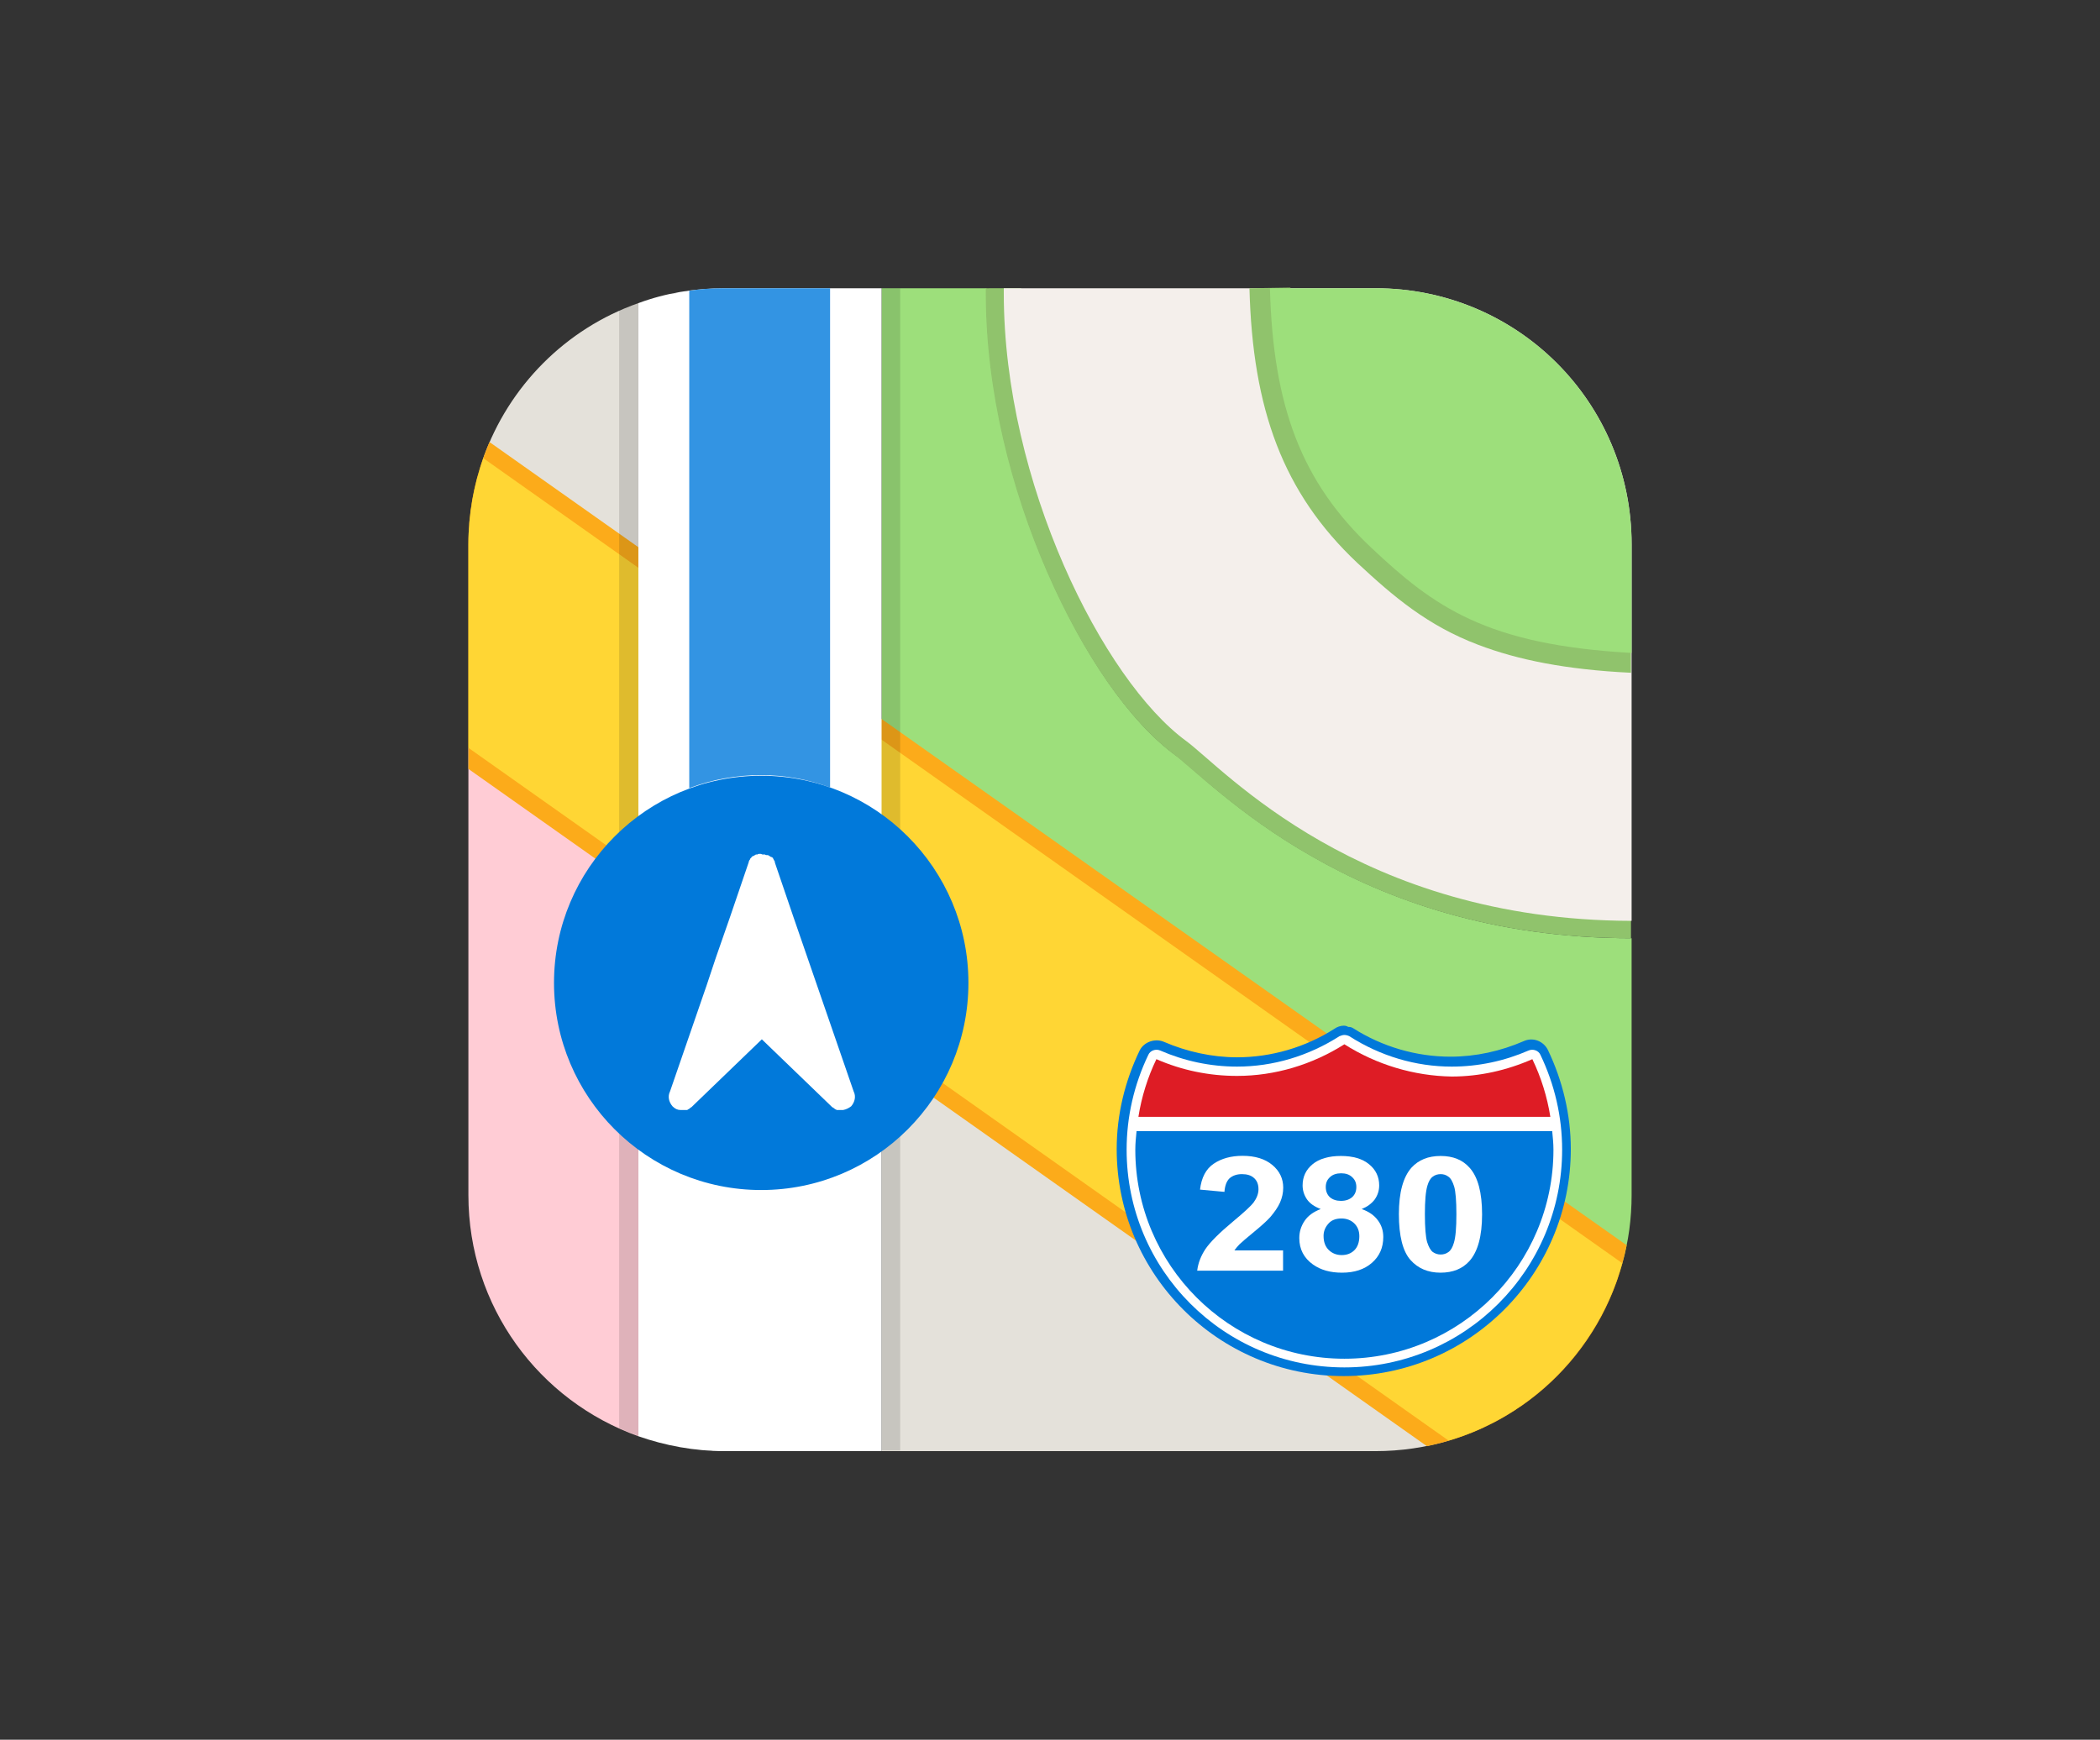 <?xml version="1.0" encoding="utf-8"?>
<!-- Generator: Adobe Illustrator 25.0.1, SVG Export Plug-In . SVG Version: 6.00 Build 0)  -->
<svg version="1.0"
	 id="svg8" inkscape:version="0.92.2 (5c3e80d, 2017-08-06)" sodipodi:docname="AppleMaps logo.svg" xmlns:cc="http://creativecommons.org/ns#" xmlns:dc="http://purl.org/dc/elements/1.1/" xmlns:inkscape="http://www.inkscape.org/namespaces/inkscape" xmlns:rdf="http://www.w3.org/1999/02/22-rdf-syntax-ns#" xmlns:sodipodi="http://sodipodi.sourceforge.net/DTD/sodipodi-0.dtd" xmlns:svg="http://www.w3.org/2000/svg"
	 xmlns="http://www.w3.org/2000/svg" xmlns:xlink="http://www.w3.org/1999/xlink" x="0px" y="0px" viewBox="0 0 338.5 280.5"
	 style="enable-background:new 0 0 338.5 280.5;" xml:space="preserve">
<rect x="0" y="0" width="338.5" height="280.5" fill="#333333" stroke="none"/>
<style type="text/css">
	.st0{fill:#E4E1DA;}
	.st1{fill:#FFCCD5;}
	.st2{fill:#9DDF7B;}
	.st3{fill:#FCAB1A;}
	.st4{fill:#FFD634;}
	.st5{opacity:0.125;enable-background:new    ;}
	.st6{fill:#FFFFFF;}
	.st7{fill:#90C36C;}
	.st8{fill:#F4EFEB;}
	.st9{fill:#3394E3;}
	.st10{fill:#0078D9;}
	.st11{fill:#DE1C25;}
	.st12{fill:#0179DA;}
	.st13{opacity:0.24;enable-background:new    ;}
</style>
<sodipodi:namedview  bordercolor="#666666" borderopacity="1.0" fit-margin-bottom="0" fit-margin-left="0" fit-margin-right="0" fit-margin-top="0" id="base" inkscape:current-layer="layer1" inkscape:cx="373.76673" inkscape:cy="180.47486" inkscape:document-units="px" inkscape:guide-bbox="true" inkscape:object-nodes="false" inkscape:pageopacity="0.0" inkscape:pageshadow="2" inkscape:snap-intersection-paths="false" inkscape:snap-object-midpoints="false" inkscape:window-height="1017" inkscape:window-maximized="1" inkscape:window-width="1920" inkscape:window-x="1358" inkscape:window-y="-8" inkscape:zoom="1" pagecolor="#ffffff" showgrid="false" showguides="true">
	</sodipodi:namedview>
<g id="layer1" transform="translate(-284.199,-143.226)" inkscape:groupmode="layer" inkscape:label="Capa 1">
	<g id="g7423">
		<path id="path1466" inkscape:connector-curvature="0" class="st0" d="M426.3,310.8v66.4h79.6c4.1,0,8.1-0.6,11.8-1.7L426.3,310.8z
			"/>
		<path id="path1468" inkscape:connector-curvature="0" class="st1" d="M359.7,263.8v72.1c0,18,11.4,33.2,27.4,38.9v-91.7
			L359.7,263.8z"/>
		<path id="path1486" inkscape:connector-curvature="0" class="st0" d="M387.1,192.1c-11.7,4.1-20.9,13.4-25,25l25,17.7V192.1z"/>
		<path id="path1506" inkscape:connector-curvature="0" class="st2" d="M426.3,189.7v72.8l119.4,84.4c1-3.5,1.5-7.2,1.5-11v-41.4
			c-22.5,0-39.5-6.3-51.5-13.2c-6-3.4-10.8-7-14.5-10c-3.7-3-6.3-5.5-7.5-6.3c-7.4-5.4-14.8-16.2-20.6-29.5
			c-5.8-13.3-9.9-29.3-9.9-45c0-0.3,0-0.5,0-0.8L426.3,189.7z"/>
		<path id="path1294" inkscape:connector-curvature="0" class="st3" d="M363.1,214.5c-2.2,5.1-3.4,10.7-3.4,16.5v36.2l154.5,109.2
			c16.3-3.3,29-16.1,32.2-32.4L363.1,214.5z"/>
		<path id="path1292" inkscape:connector-curvature="0" class="st4" d="M362.1,217.1c-1.5,4.3-2.4,9-2.4,13.9v32.8l158,111.7
			c13.6-4,24.2-14.9,28-28.6L362.1,217.1z"/>
		<path id="path1288" inkscape:connector-curvature="0" class="st5" d="M401,189.7c-6.1,0-11.8,1.3-17,3.6v180.2
			c5.2,2.3,10.9,3.6,17,3.6h28.3V189.7L401,189.7z"/>
		<path id="path1290" inkscape:connector-curvature="0" class="st6" d="M401,189.7c-4.9,0-9.6,0.8-13.9,2.4v182.7
			c4.3,1.5,9,2.4,13.9,2.4h25.3V189.7H401z"/>
		<path id="path1300" inkscape:connector-curvature="0" class="st7" d="M443.1,189.7c0,0.3,0,0.5,0,0.8c0,15.8,4.1,31.7,9.9,45
			c5.8,13.3,13.2,24,20.6,29.5c1.2,0.9,3.8,3.3,7.5,6.3c3.7,3,8.5,6.6,14.5,10c12,6.9,29,13.2,51.5,13.2v-5.8
			c-21.5,0-37.3-6-48.7-12.4c-5.7-3.2-10.2-6.6-13.7-9.5c-3.5-2.9-5.9-5.1-7.7-6.5c-5.9-4.3-13.2-14.4-18.8-27.1
			c-5.5-12.7-9.4-28-9.4-42.7c0-0.3,0-0.5,0-0.8L443.1,189.7z"/>
		<path id="path1302" inkscape:connector-curvature="0" class="st8" d="M446,189.7c0,0.3,0,0.5,0,0.8c0,30.5,16,62.4,29.4,72.2
			c6.1,4.5,27.8,28.9,71.8,29V231c0-22.9-18.4-41.3-41.3-41.3L446,189.7z"/>
		<path id="path1304" inkscape:connector-curvature="0" class="st7" d="M485.6,189.7c0.5,19.5,5.4,33,17.4,44.3
			c5.8,5.4,11.3,10.1,19.5,13.2c6.3,2.4,14.1,4,24.6,4.5v-6.6c-9.9-0.6-16.8-2-22.2-4.1c-7.1-2.8-11.8-6.7-17.4-11.9
			c-10.8-10.1-14.9-21.1-15.3-39.5L485.6,189.7z"/>
		<path id="path1306" inkscape:connector-curvature="0" class="st2" d="M488.9,189.7c0.5,18.9,5,31.2,16.4,41.9
			c10,9.4,18.4,15.6,41.9,16.9V231c0-22.9-18.4-41.3-41.3-41.3L488.9,189.7z"/>
		<path id="path1308" inkscape:connector-curvature="0" class="st9" d="M401,189.7c-1.9,0-3.8,0.1-5.7,0.4v80.2
			c3.7-1.4,7.6-2.1,11.6-2.1c3.8,0,7.6,0.7,11.1,2v-80.5H401z"/>
		<path id="path7363" inkscape:connector-curvature="0" class="st10" d="M500.8,308.6c-0.5,0-1.1,0.2-1.5,0.5
			c-4.7,3-10.2,4.6-15.7,4.6c-4,0-8.1-0.9-11.8-2.5c-1.4-0.6-3.2,0-3.9,1.4c-2.4,5-3.7,10.4-3.7,15.9v0c0,20.2,16.4,36.6,36.6,36.6
			c20.2,0,36.6-16.4,36.6-36.6c0,0,0,0,0,0c0-5.5-1.3-11-3.7-16c-0.7-1.4-2.4-2.1-3.9-1.4c-3.7,1.6-7.7,2.5-11.8,2.5
			c-5.5,0-11-1.6-15.7-4.6c-0.3-0.2-0.6-0.2-0.8-0.2C501.4,308.7,501.1,308.6,500.8,308.6L500.8,308.6z"/>
		<path id="path7370" inkscape:connector-curvature="0" class="st6" d="M500.9,310.1c-0.3,0-0.5,0.1-0.8,0.2
			c-5,3.2-10.7,4.9-16.5,4.9c-4.3,0-8.5-0.9-12.4-2.6c-0.7-0.3-1.6,0-1.9,0.7c-2.3,4.8-3.5,10-3.5,15.3c0,0,0,0,0,0
			c0,19.4,15.7,35.1,35.1,35.1S536,348,536,328.6c0,0,0,0,0,0c0-5.3-1.2-10.5-3.5-15.3c-0.3-0.7-1.2-1-1.9-0.7
			c-3.9,1.7-8.1,2.6-12.4,2.6c-5.8,0-11.5-1.7-16.5-4.9C501.5,310.2,501.2,310.1,500.9,310.1L500.9,310.1z"/>
		<path id="path1312" inkscape:connector-curvature="0" class="st11" d="M500.9,311.6c-5.2,3.3-11.2,5.1-17.3,5.1
			c-4.5,0-8.9-0.9-13-2.7c-1.4,2.9-2.4,6.1-2.9,9.3h66.4c-0.5-3.2-1.5-6.4-2.9-9.3c-4.1,1.8-8.5,2.8-13,2.8
			C512.1,316.7,506.1,314.9,500.9,311.6L500.9,311.6z"/>
		<path id="path1314" inkscape:connector-curvature="0" class="st10" d="M467.4,325.6c-0.1,1-0.2,2-0.2,3
			c0,18.6,15.1,33.7,33.7,33.7l0,0c18.6,0,33.7-15.1,33.7-33.7l0,0c0-1-0.1-2-0.2-3H467.4z"/>
		<g id="flowRoot1324" transform="matrix(0.254,0,0,0.227,283.499,147.758)">
			<path id="path5687" inkscape:connector-curvature="0" class="st6" d="M817,868.1v14.5h-54.5c0.6-5.5,2.4-10.6,5.3-15.5
				c3-4.9,8.8-11.4,17.5-19.5c7-6.5,11.3-11,12.9-13.3c2.1-3.2,3.2-6.4,3.2-9.5c0-3.5-0.9-6.1-2.8-8c-1.8-1.9-4.4-2.8-7.7-2.8
				c-3.2,0-5.8,1-7.8,2.9c-1.9,2-3,5.2-3.3,9.7l-15.5-1.6c0.9-8.6,3.8-14.7,8.7-18.4s11-5.6,18.3-5.6c8,0,14.3,2.2,18.9,6.5
				c4.6,4.3,6.9,9.7,6.9,16.1c0,3.7-0.7,7.1-2,10.5c-1.3,3.3-3.4,6.7-6.2,10.4c-1.9,2.4-5.3,5.9-10.2,10.4s-8,7.5-9.4,9
				c-1.3,1.5-2.3,2.9-3.2,4.3H817z"/>
			<path id="path5689" inkscape:connector-curvature="0" class="st6" d="M840.9,838.8c-4-1.7-7-4-8.8-7c-1.8-3-2.7-6.3-2.7-9.8
				c0-6.1,2.1-11.1,6.3-15c4.2-3.9,10.3-5.9,18-5.9c7.7,0,13.7,2,17.9,5.9c4.3,3.9,6.4,9,6.4,15c0,3.8-1,7.1-2.9,10.1
				c-2,2.9-4.7,5.1-8.2,6.7c4.5,1.8,7.9,4.4,10.2,7.9c2.4,3.5,3.5,7.5,3.5,12c0,7.5-2.4,13.6-7.2,18.3c-4.8,4.7-11.1,7-19,7
				c-7.4,0-13.5-1.9-18.4-5.8c-5.8-4.6-8.7-10.9-8.7-18.8c0-4.4,1.1-8.4,3.3-12.1C832.8,843.6,836.2,840.8,840.9,838.8z
				 M844.1,823.1c0,3.1,0.9,5.5,2.6,7.3c1.8,1.7,4.1,2.6,7,2.6c3,0,5.3-0.9,7.1-2.6c1.8-1.8,2.7-4.2,2.7-7.3c0-2.9-0.9-5.2-2.7-7
				c-1.7-1.8-4-2.7-6.9-2.7c-3,0-5.4,0.9-7.1,2.7C845,817.9,844.1,820.2,844.1,823.1L844.1,823.1z M842.7,857.9
				c0,4.3,1.1,7.6,3.3,10c2.2,2.4,5,3.6,8.2,3.6c3.2,0,5.9-1.1,8-3.4c2.1-2.3,3.2-5.7,3.2-10c0-3.8-1.1-6.8-3.2-9.1
				c-2.1-2.3-4.9-3.5-8.1-3.5c-3.8,0-6.6,1.3-8.5,3.9C843.6,852,842.7,854.8,842.7,857.9L842.7,857.9z"/>
			<path id="path5691" inkscape:connector-curvature="0" class="st6" d="M917,801.1c7.9,0,14,2.8,18.4,8.4
				c5.3,6.6,7.9,17.7,7.9,33.1c0,15.4-2.7,26.4-8,33.1c-4.4,5.5-10.5,8.3-18.4,8.3c-7.9,0-14.3-3-19.1-9.1
				c-4.8-6.1-7.3-16.9-7.3-32.5c0-15.3,2.7-26.3,8-33C903,803.9,909.1,801.1,917,801.1z M917,814c-1.9,0-3.6,0.6-5,1.8
				c-1.5,1.2-2.6,3.3-3.4,6.4c-1.1,4-1.6,10.8-1.6,20.3c0,9.5,0.5,16.1,1.4,19.7c1,3.5,2.2,5.9,3.6,7.1c1.5,1.2,3.2,1.8,5,1.8
				c1.9,0,3.6-0.6,5-1.8c1.5-1.2,2.6-3.4,3.4-6.5c1.1-4,1.6-10.7,1.6-20.3c0-9.5-0.5-16.1-1.4-19.6c-1-3.6-2.2-6-3.7-7.1
				C920.5,814.6,918.9,814,917,814z"/>
		</g>
		<ellipse id="circle1296" class="st12" cx="406.9" cy="301.7" rx="33.4" ry="33.4"/>
		<path id="path1298" inkscape:connector-curvature="0" class="st6" d="M406.8,280.9C406.7,280.9,406.7,280.9,406.8,280.9
			c-0.1,0-0.2,0-0.2,0c-0.1,0-0.2,0-0.3,0.1c0,0,0,0-0.1,0c0,0-0.1,0-0.1,0c-0.1,0-0.2,0.1-0.2,0.1c-0.1,0-0.1,0.1-0.2,0.1
			c-0.1,0-0.1,0.1-0.2,0.1c-0.1,0-0.1,0.1-0.2,0.2c0,0-0.1,0.1-0.1,0.1c-0.1,0.1-0.1,0.1-0.1,0.2c0,0-0.1,0.1-0.1,0.1
			c0,0.1-0.1,0.2-0.1,0.2c0,0,0,0.1,0,0.1l-3,8.8c0,0,0,0,0,0l-2.3,6.6l-1.5,4.5v0l-5.9,17.1c-0.4,0.8-0.2,1.7,0.4,2.4
			c0.4,0.4,0.8,0.6,1.3,0.6c0,0,0,0,0,0c0.1,0,0.2,0,0.4,0c0,0,0.1,0,0.1,0c0.1,0,0.2,0,0.3,0c0.1,0,0.1,0,0.2,0
			c0.1,0,0.1,0,0.2-0.1c0.1,0,0.1-0.1,0.2-0.1c0,0,0.1,0,0.1-0.1c0.1-0.1,0.2-0.1,0.3-0.2c0,0,0,0,0,0l0.1-0.1v0l11.2-10.8
			l11.2,10.8c0,0,0,0,0,0l0.1,0.1c0,0,0,0,0,0c0.1,0.1,0.2,0.1,0.3,0.2c0,0,0.1,0,0.1,0.1c0.1,0,0.1,0.1,0.2,0.1
			c0.1,0,0.1,0.1,0.2,0.1c0.1,0,0.1,0,0.2,0c0.1,0,0.2,0,0.3,0c0,0,0.1,0,0.1,0c0.1,0,0.3,0,0.4,0c0,0,0,0,0,0
			c0.5-0.1,0.9-0.3,1.3-0.6c0.6-0.7,0.8-1.6,0.4-2.4l-9.7-28.1c0,0,0,0,0,0l-3-8.8c0,0,0-0.1,0-0.1c0-0.1-0.1-0.2-0.1-0.2
			c0-0.1-0.1-0.1-0.1-0.2c0-0.1-0.1-0.1-0.1-0.2c0-0.1-0.1-0.1-0.1-0.1c0,0-0.1-0.1-0.2-0.1c-0.1,0-0.1-0.1-0.2-0.1
			c0,0-0.1-0.1-0.1-0.1c-0.1,0-0.2-0.1-0.2-0.1c0,0-0.1,0-0.1,0c0,0,0,0-0.1,0c-0.1,0-0.2,0-0.3-0.1c-0.1,0-0.1,0-0.2,0
			c-0.1,0-0.1,0-0.2,0C406.9,280.9,406.8,280.9,406.8,280.9L406.8,280.9z"/>
		<path id="path1504" inkscape:connector-curvature="0" class="st13" d="M545.7,346.9c-0.1,0.2-0.1,0.4-0.2,0.5
			C545.6,347.3,545.7,347.1,545.7,346.9L545.7,346.9z"/>
		<path id="path1502" inkscape:connector-curvature="0" class="st13" d="M545.6,347.5c-0.1,0.2-0.1,0.4-0.2,0.6
			C545.4,347.9,545.5,347.7,545.6,347.5z"/>
		<path id="path1500" inkscape:connector-curvature="0" class="st13" d="M545.4,348c-0.1,0.5-0.3,1-0.5,1.4
			C545.1,349,545.2,348.5,545.4,348z"/>
		<path id="path1496" inkscape:connector-curvature="0" class="st13" d="M399,189.8c-0.2,0-0.4,0-0.7,0
			C398.6,189.8,398.8,189.8,399,189.8z"/>
		<path id="path1494" inkscape:connector-curvature="0" class="st13" d="M397.1,189.9c-0.3,0-0.6,0.1-0.9,0.1
			C396.5,190,396.8,189.9,397.1,189.9z"/>
		<path id="path1492" inkscape:connector-curvature="0" class="st13" d="M395.2,190.1c-0.3,0-0.6,0.1-0.9,0.1
			C394.5,190.2,394.8,190.2,395.2,190.1z"/>
		<path id="path1490" inkscape:connector-curvature="0" class="st13" d="M393.3,190.5c-0.3,0.1-0.6,0.1-1,0.2
			C392.6,190.6,392.9,190.5,393.3,190.5z"/>
		<path id="path1488" inkscape:connector-curvature="0" class="st13" d="M391.5,190.8c-0.3,0.1-0.7,0.2-1,0.2
			C390.8,191,391.1,190.9,391.5,190.8z"/>
		<path id="path1484" inkscape:connector-curvature="0" class="st13" d="M362.1,217.2c-0.2,0.5-0.4,1-0.5,1.6
			C361.7,218.2,361.9,217.7,362.1,217.2z"/>
		<path id="path1482" inkscape:connector-curvature="0" class="st13" d="M361.5,218.8c-0.2,0.5-0.3,1-0.4,1.5
			C361.2,219.8,361.4,219.3,361.5,218.8z"/>
		<path id="path1480" inkscape:connector-curvature="0" class="st13" d="M361,220.6c-0.1,0.5-0.2,0.9-0.3,1.4
			C360.8,221.5,360.9,221,361,220.6z"/>
		<path id="path1478" inkscape:connector-curvature="0" class="st13" d="M360.6,222.3c-0.1,0.4-0.2,0.9-0.3,1.3
			C360.4,223.2,360.5,222.7,360.6,222.3z"/>
		<path id="path1476" inkscape:connector-curvature="0" class="st13" d="M360.3,224c-0.1,0.5-0.1,0.9-0.2,1.4
			C360.1,224.9,360.2,224.5,360.3,224z"/>
		<path id="path1474" inkscape:connector-curvature="0" class="st13" d="M360,225.7c-0.1,0.5-0.1,0.9-0.1,1.4
			C359.9,226.6,360,226.2,360,225.7z"/>
		<path id="path1472" inkscape:connector-curvature="0" class="st13" d="M359.9,227.5c0,0.4-0.1,0.9-0.1,1.3
			C359.8,228.4,359.8,227.9,359.9,227.5z"/>
		<path id="path1470" inkscape:connector-curvature="0" class="st13" d="M359.7,229.3c0,0.6,0,1.2,0,1.8
			C359.7,230.4,359.7,229.8,359.7,229.3z"/>
		<path id="path1464" inkscape:connector-curvature="0" class="st13" d="M517.7,375.5L517.7,375.5c0.4-0.1,0.8-0.2,1.2-0.4
			C518.5,375.3,518.1,375.4,517.7,375.5L517.7,375.5z"/>
		<path id="path1462" inkscape:connector-curvature="0" class="st13" d="M531.5,368.4c-0.6,0.5-1.3,1-2,1.5
			C530.2,369.4,530.9,368.9,531.5,368.4z"/>
		<path id="path1460" inkscape:connector-curvature="0" class="st13" d="M529.5,369.9c-0.3,0.2-0.7,0.5-1,0.7
			C528.8,370.3,529.2,370.1,529.5,369.9z"/>
		<path id="path1458" inkscape:connector-curvature="0" class="st13" d="M528.3,370.7c-0.7,0.4-1.3,0.8-2,1.2
			C526.9,371.5,527.6,371.1,528.3,370.7z"/>
		<path id="path1456" inkscape:connector-curvature="0" class="st13" d="M526.2,371.9c-0.4,0.2-0.7,0.4-1.1,0.6
			C525.4,372.3,525.8,372.1,526.2,371.9z"/>
		<path id="path1454" inkscape:connector-curvature="0" class="st13" d="M525,372.6c-0.7,0.4-1.4,0.7-2.1,1
			C523.6,373.3,524.3,372.9,525,372.6z"/>
		<path id="path1452" inkscape:connector-curvature="0" class="st13" d="M390.4,375.9c0.3,0.1,0.7,0.2,1,0.2
			C391.1,376,390.8,376,390.4,375.9z"/>
		<path id="path1450" inkscape:connector-curvature="0" class="st13" d="M392.3,376.3c0.3,0.1,0.6,0.1,1,0.2
			C392.9,376.4,392.6,376.4,392.3,376.3z"/>
		<path id="path1448" inkscape:connector-curvature="0" class="st13" d="M394.2,376.7c0.3,0.1,0.6,0.1,0.9,0.1
			C394.8,376.8,394.5,376.7,394.2,376.7z"/>
		<path id="path1446" inkscape:connector-curvature="0" class="st13" d="M396.2,376.9c0.3,0,0.6,0.1,0.9,0.1
			C396.8,377,396.5,377,396.2,376.9z"/>
		<path id="rect1328" inkscape:connector-curvature="0" class="st13" d="M398.3,377.1c0.2,0,0.4,0,0.7,0
			C398.8,377.2,398.6,377.1,398.3,377.1z"/>
	</g>
</g>
</svg>
